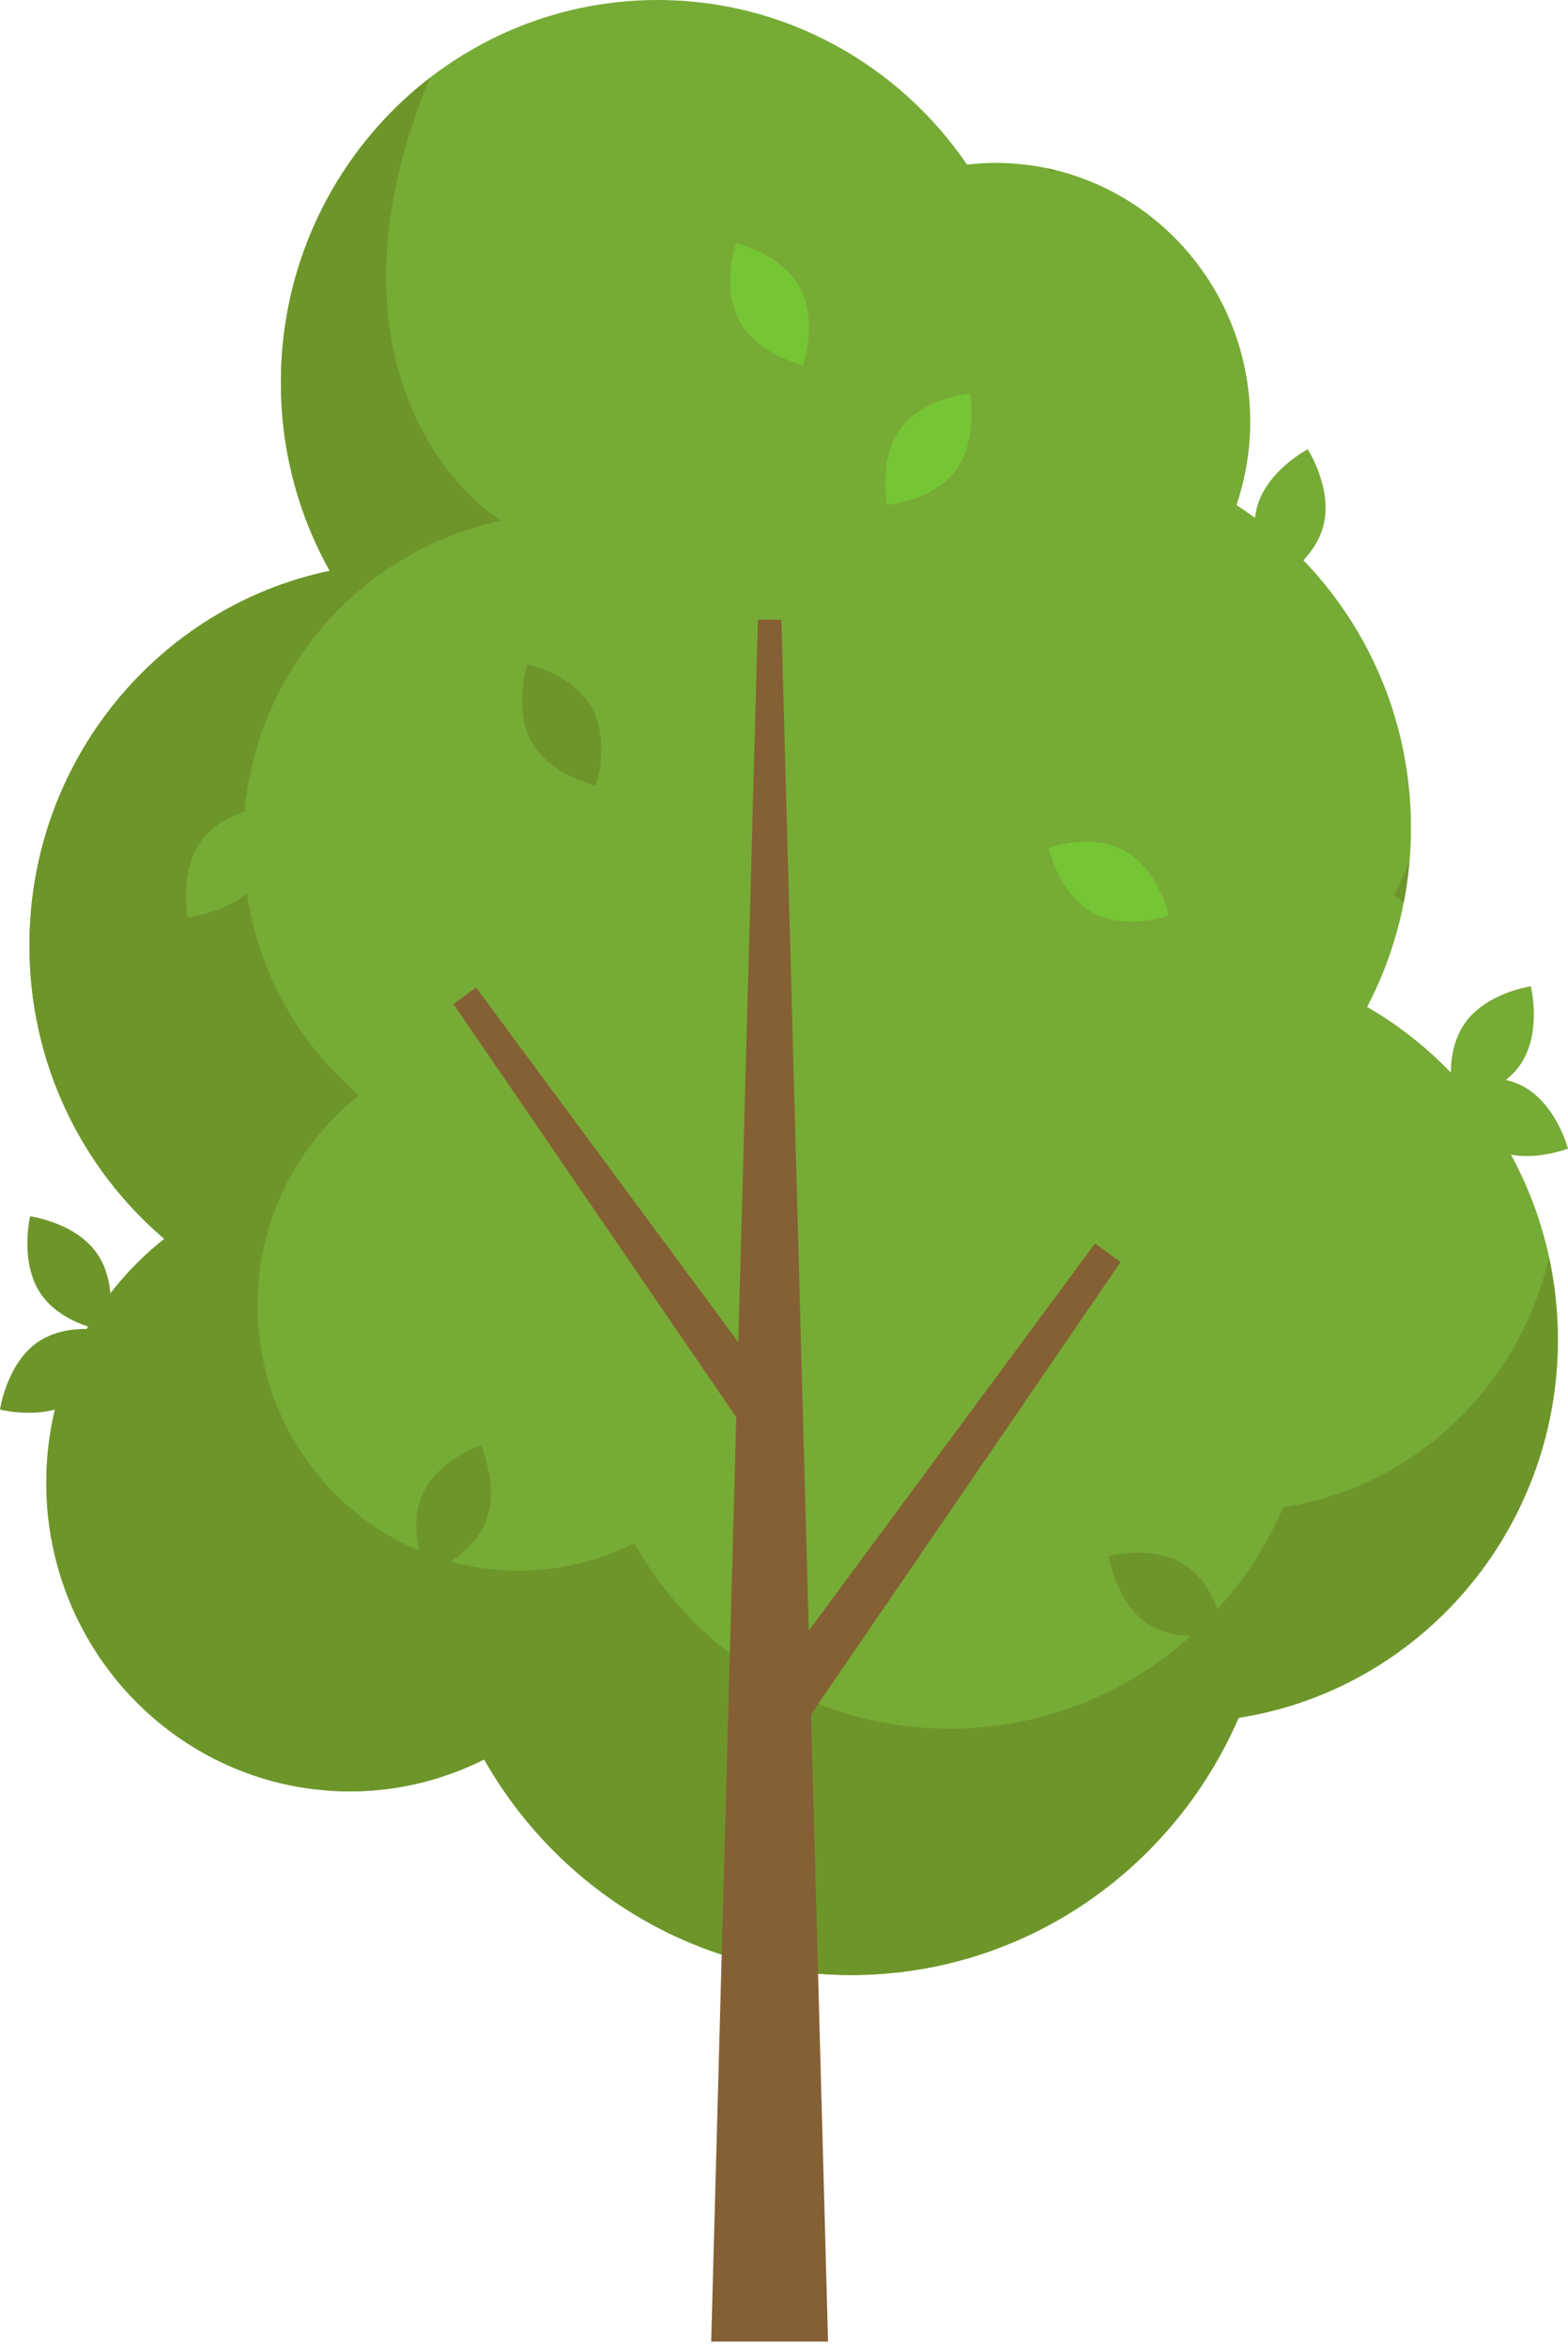 <svg width="165" height="247" viewBox="0 0 165 247" fill="none" xmlns="http://www.w3.org/2000/svg">
<path d="M163.931 140.905C163.931 125.908 155.845 112.836 143.865 105.913C146.805 100.291 148.476 93.881 148.476 87.073C148.476 72.799 141.151 60.272 130.116 53.125C131.039 50.371 131.562 47.43 131.562 44.358C131.562 29.322 119.557 17.133 104.747 17.133C103.738 17.133 102.744 17.201 101.763 17.311C94.605 6.853 82.691 0 69.197 0C47.306 0 29.557 18.019 29.557 40.245C29.557 47.444 31.428 54.196 34.69 60.043C16.654 63.817 3.094 80.03 3.094 99.458C3.094 111.85 8.614 122.928 17.289 130.31C9.744 136.248 4.869 145.515 4.869 155.957C4.869 173.888 19.186 188.424 36.846 188.424C41.913 188.424 46.688 187.195 50.945 185.064C58.636 198.614 73.038 207.743 89.547 207.743C107.78 207.743 123.444 196.613 130.333 180.685C149.36 177.73 163.931 161.046 163.931 140.905Z" fill="#76AB35"/>
<path d="M146.67 94.229C147.027 94.435 147.371 94.663 147.72 94.882C147.992 93.478 148.184 92.047 148.308 90.594C147.829 91.842 147.282 93.057 146.67 94.229Z" fill="#6E952A"/>
<path d="M111.212 17.963C110.885 17.88 110.566 17.778 110.234 17.707C110.305 17.81 110.383 17.905 110.453 18.008C110.703 17.98 110.96 17.984 111.212 17.963Z" fill="#6E952A"/>
<path d="M135.031 158.553C129.104 172.255 115.628 181.831 99.944 181.831C85.741 181.831 73.352 173.978 66.736 162.32C63.073 164.153 58.967 165.211 54.607 165.211C39.415 165.211 27.1 152.708 27.1 137.281C27.1 128.298 31.294 120.327 37.784 115.218C30.321 108.866 25.573 99.337 25.573 88.677C25.573 71.963 37.239 58.016 52.755 54.769C46.606 50.913 33.755 35.962 45.233 8.187C35.711 15.538 29.562 27.162 29.562 40.245C29.562 47.444 31.433 54.196 34.695 60.043C16.659 63.817 3.099 80.03 3.099 99.458C3.099 111.85 8.619 122.928 17.294 130.31C9.749 136.249 4.874 145.515 4.874 155.958C4.874 173.888 19.19 188.424 36.85 188.424C41.918 188.424 46.692 187.195 50.95 185.064C58.641 198.614 73.042 207.743 89.552 207.743C107.785 207.743 123.448 196.613 130.338 180.685C149.361 177.73 163.932 161.045 163.932 140.905C163.932 137.933 163.602 135.04 163 132.252C159.852 145.874 148.817 156.411 135.031 158.553Z" fill="#6E952A"/>
<path d="M77.465 181.852L82.013 185.19L117.909 132.762L115.229 130.796L77.465 181.852Z" fill="#856034"/>
<path d="M83.515 149.052L79.488 152.005L47.724 105.613L50.096 103.871L83.515 149.052Z" fill="#856034"/>
<path d="M87.135 246.296H74.839L79.754 65.185H82.221L87.135 246.296Z" fill="#856034"/>
<path d="M132.251 53.428C133.276 49.5 137.611 47.259 137.611 47.259C137.611 47.259 140.282 51.385 139.255 55.313C138.23 59.24 133.896 61.481 133.896 61.481C133.896 61.481 131.226 57.355 132.251 53.428Z" fill="#76AB35"/>
<path d="M21.23 88.372C23.649 85.135 28.496 84.733 28.496 84.733C28.496 84.733 29.422 89.58 27.004 92.818C24.586 96.055 19.738 96.457 19.738 96.457C19.738 96.457 18.812 91.611 21.23 88.372Z" fill="#76AB35"/>
<path d="M94.8 45.037C97.218 41.8 102.065 41.397 102.065 41.397C102.065 41.397 102.991 46.245 100.573 49.482C98.155 52.719 93.308 53.122 93.308 53.122C93.308 53.122 92.382 48.274 94.8 45.037Z" fill="#76C535"/>
<path d="M84.15 30.201C86.103 33.748 84.522 38.419 84.522 38.419C84.522 38.419 79.776 37.338 77.825 33.791C75.872 30.244 77.452 25.574 77.452 25.574C77.452 25.574 82.197 26.654 84.15 30.201Z" fill="#76C535"/>
<path d="M118.435 89.526C121.93 91.505 122.999 96.323 122.999 96.323C122.999 96.323 118.4 97.932 114.905 95.953C111.41 93.973 110.341 89.156 110.341 89.156C110.341 89.156 114.94 87.547 118.435 89.526Z" fill="#76C535"/>
<path d="M51.052 160.218C49.471 163.95 44.859 165.522 44.859 165.522C44.859 165.522 42.814 161.042 44.396 157.31C45.977 153.578 50.589 152.005 50.589 152.005C50.589 152.005 52.634 156.486 51.052 160.218Z" fill="#6E952A"/>
<path d="M55.965 78.074C53.97 74.552 55.495 69.863 55.495 69.863C55.495 69.863 60.252 70.885 62.247 74.408C64.243 77.931 62.719 82.619 62.719 82.619C62.719 82.619 57.96 81.597 55.965 78.074Z" fill="#6E952A"/>
<path d="M124.719 164.625C128.069 166.847 128.805 171.727 128.805 171.727C128.805 171.727 124.107 173.007 120.757 170.785C117.406 168.563 116.671 163.683 116.671 163.683C116.671 163.683 121.368 162.403 124.719 164.625Z" fill="#6E952A"/>
<path d="M156.899 120.771C153.328 118.937 152.069 114.167 152.069 114.167C152.069 114.167 156.6 112.372 160.17 114.207C163.741 116.043 165 120.813 165 120.813C165 120.813 160.469 122.607 156.899 120.771Z" fill="#76AB35"/>
<path d="M160.039 111.901C157.801 115.269 152.983 115.941 152.983 115.941C152.983 115.941 151.795 111.152 154.034 107.784C156.272 104.416 161.09 103.744 161.09 103.744C161.09 103.744 162.278 108.533 160.039 111.901Z" fill="#76AB35"/>
<path d="M4.289 136.086C2.022 132.737 3.17 127.938 3.17 127.938C3.17 127.938 7.993 128.569 10.26 131.918C12.527 135.267 11.38 140.065 11.38 140.065C11.38 140.065 6.556 139.433 4.289 136.086Z" fill="#6E952A"/>
<path d="M8.042 147.256C4.707 149.504 0 148.262 0 148.262C0 148.262 0.698 143.376 4.033 141.128C7.367 138.881 12.074 140.123 12.074 140.123C12.074 140.123 11.375 145.009 8.042 147.256Z" fill="#6E952A"/>
</svg>
